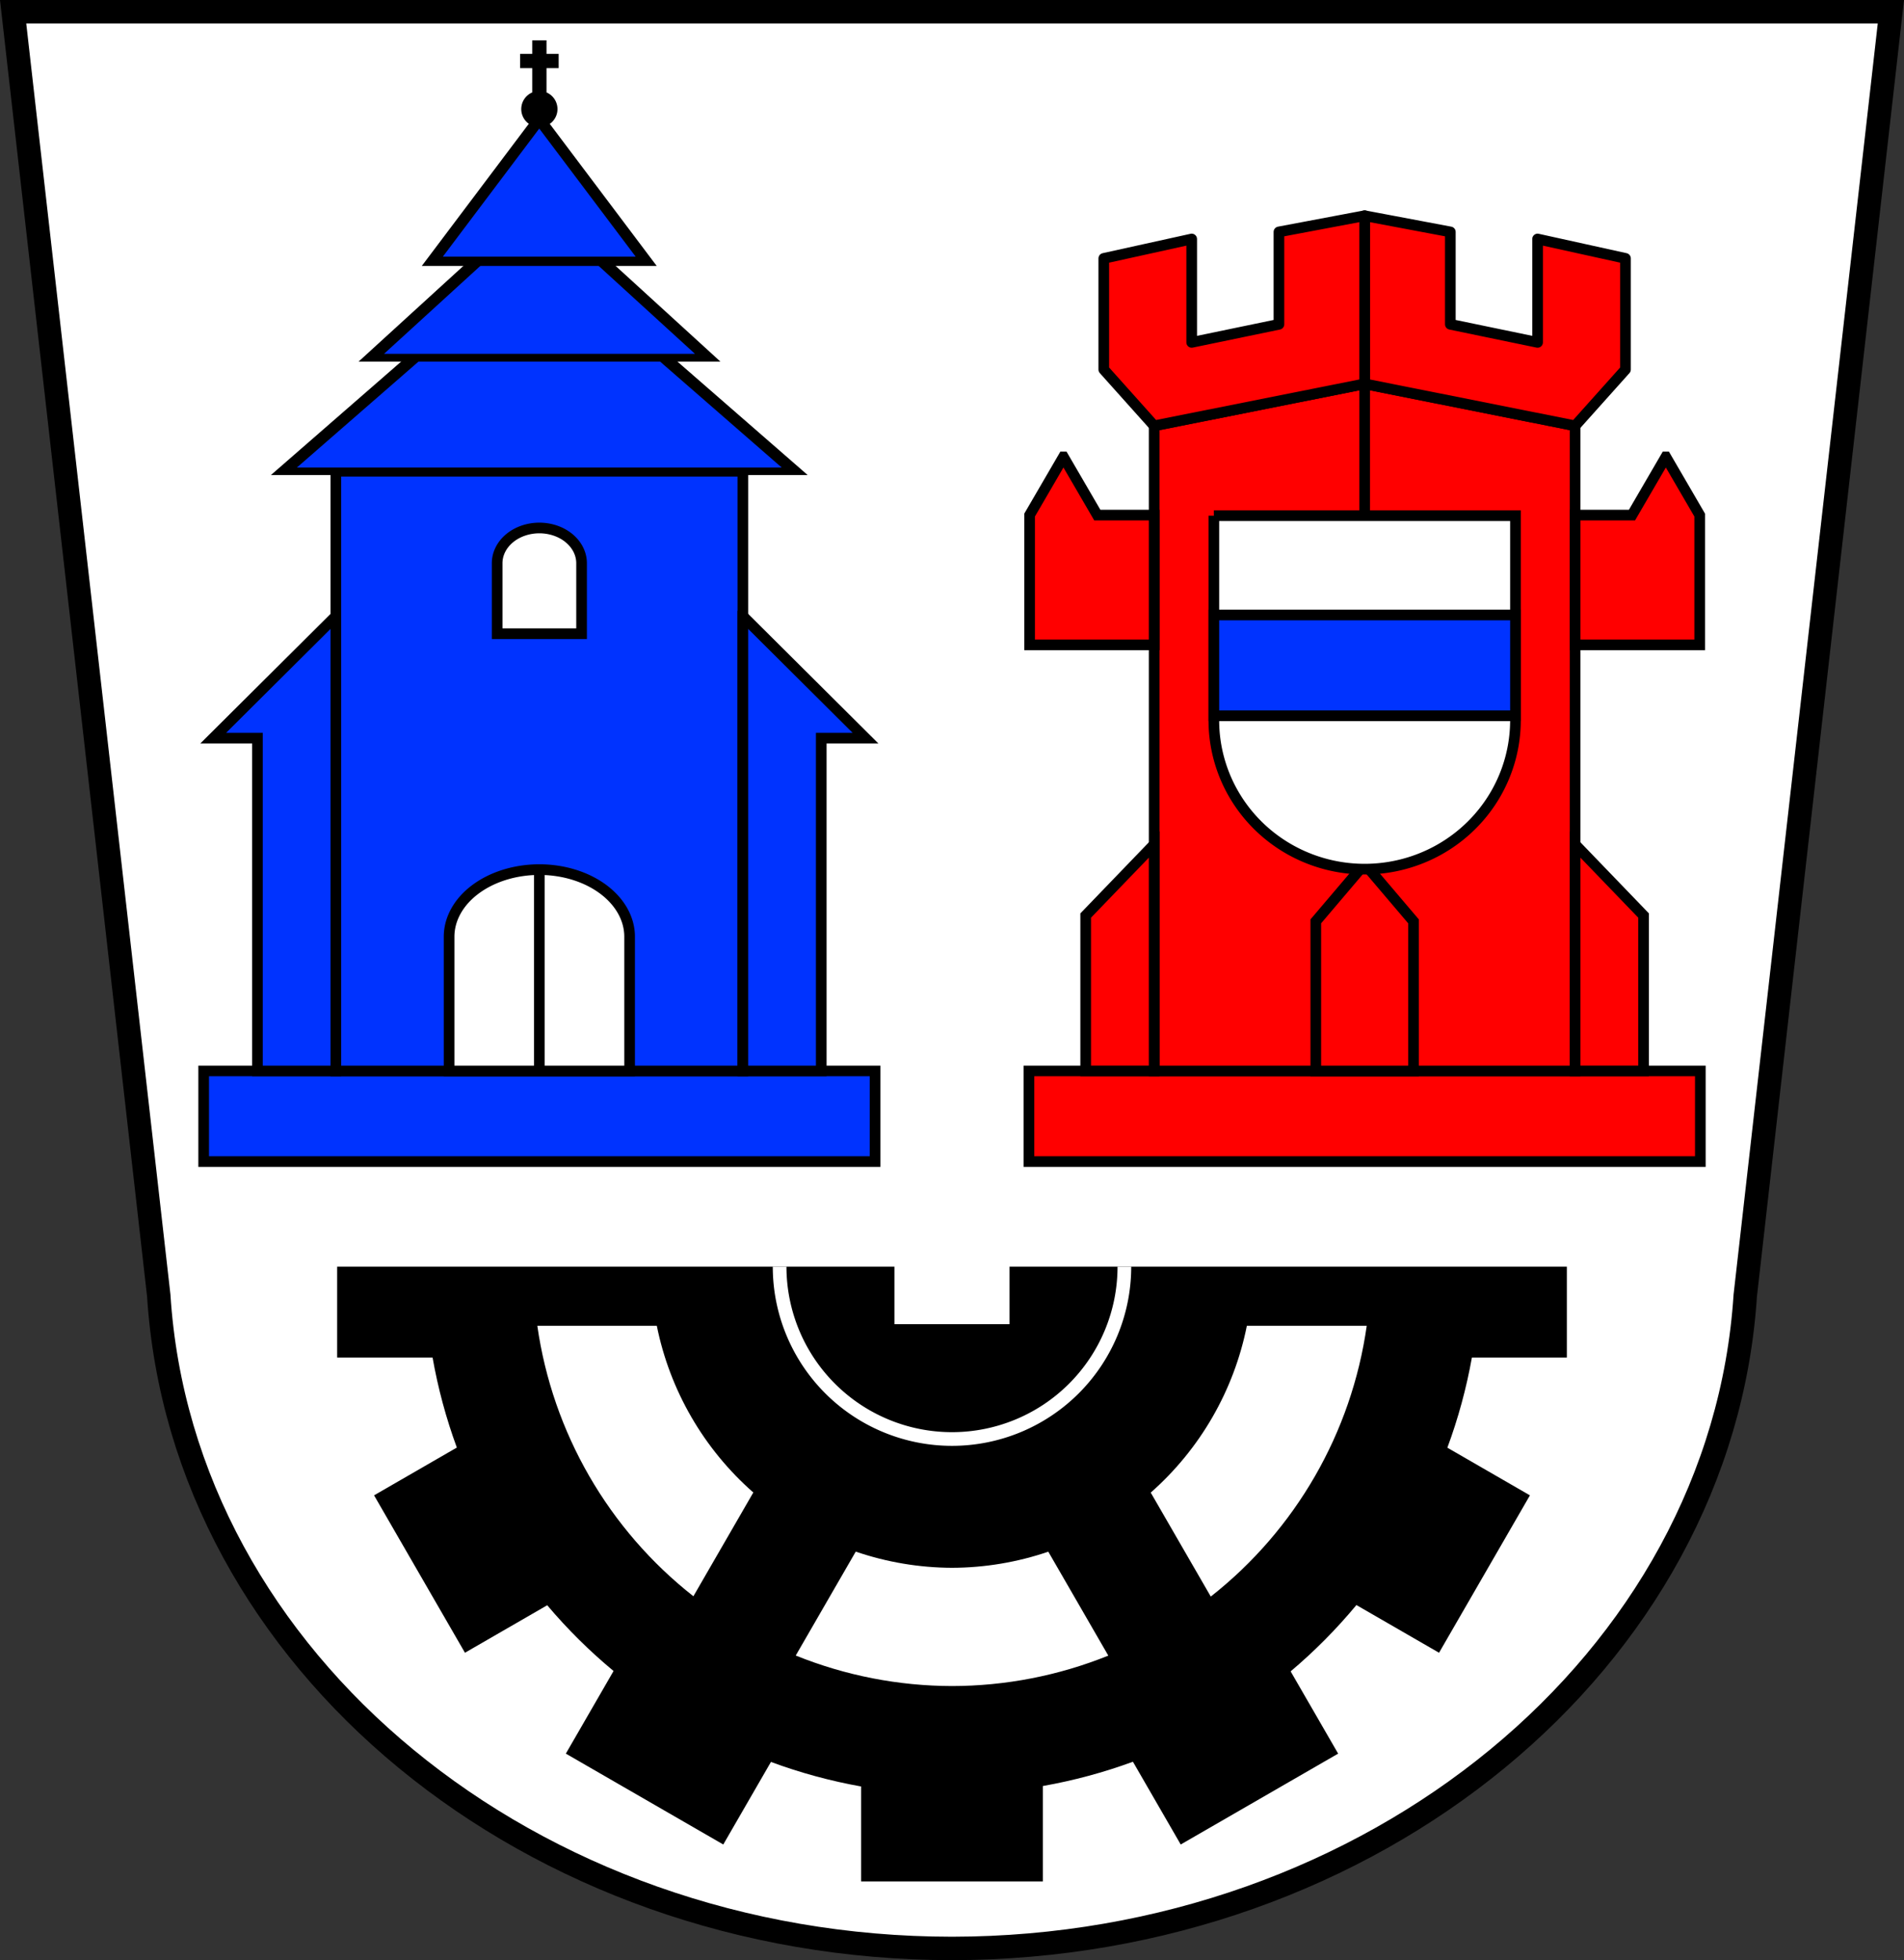 <svg xmlns="http://www.w3.org/2000/svg" width="893.5" viewBox="0 0 893.503 920.029" xmlns:xlink="http://www.w3.org/1999/xlink"><rect x="0" y="0" width="893.503" height="920.029" fill="#333333" stroke="none"/><defs><path id="0" d="m561.27-165.84l-40.807 23.56v-47.12z" stroke="#000" fill="#03f" stroke-linecap="round"/></defs><g transform="translate(5.357-45.49)"><g fill-rule="evenodd"><path d="m.802 50.992l68.34 602.56c10.911 171.54 174.72 306.39 372.26 306.46 197.31-.212 361.2-135.13 372.25-306.46l68.34-602.56h-440.59z" fill="#fff"/><path d="m.802 50.992l68.34 602.56c10.911 171.54 174.72 306.39 372.26 306.46 197.31-.212 361.2-135.13 372.25-306.46l68.34-602.56h-440.59z" fill="none" stroke="#000" stroke-width="11"/></g><path d="m152.85 640.01v42.652h44.785c2.543 14.394 6.354 28.536 11.391 42.26l-38.844 22.426 42.652 73.877 38.607-22.291c9.446 11.187 19.865 21.515 31.13 30.861l-22.391 38.781 73.877 42.652 22.371-38.748c13.736 5.081 27.896 8.934 42.31 11.514v44.566h85.3v-44.785c14.394-2.543 28.536-6.354 42.26-11.391l22.426 38.844 73.877-42.652-22.291-38.607c11.187-9.446 21.515-19.865 30.861-31.13l38.781 22.391 42.652-73.877-38.748-22.371c5.081-13.736 8.934-27.896 11.514-42.31h44.566v-42.652h-261.55v27h-54v-27h-261.55m93.95 27.75h56.08c6.123 30.333 22.03 57.818 45.29 78.24l-28.12 48.703c-39.844-31.31-66.08-76.78-73.24-126.94m332.97 0h56.25c-7.111 50.21-33.33 95.73-73.18 127.09l-28.18-48.803c23.2-20.457 39.04-47.959 45.11-78.29zm-183.54 105.99c14.543 4.971 29.8 7.537 45.17 7.596 15.374-.046 30.638-2.601 45.19-7.563l28.16 48.779c-23.314 9.401-48.21 14.25-73.35 14.283-25.13-.049-50.02-4.912-73.33-14.324l28.16-48.771"/><path d="m357.289 640.01a84.106 84.106 0 0 0 84.105 84.105 84.106 84.106 0 0 0 84.105 -84.105h-6.424a77.683 77.683 0 0 1 -77.682 77.682 77.683 77.683 0 0 1 -77.682 -77.682h-6.424" fill="#fff"/><g transform="translate(-1.08)"><g stroke="#000" stroke-width="5"><g fill="#f00"><g stroke-linecap="round"><path d="m478.59 548.15h315.06v42.537h-315.06z"/><path d="m636.12 225.65l-98.77 19.699v302.8h197.54v-302.8l-98.77-19.699z"/><path d="m537.34 441.85l-32.13 33.36v72.938h32.13v-72.938-33.36z"/><path d="m734.89 441.85l32.13 33.36v72.938h-32.13v-72.938-33.36z"/></g><path d="m636.12 450.95l-22.928 26.992v70.21h22.928 22.93v-70.21l-22.93-26.992z" fill-rule="evenodd"/><path d="m494.77 259.95l-15.885 27.301v60.906h58.46v-60.906h-26.686l-15.885-27.301zm282.69 0l-15.885 27.301h-26.686v60.906h58.46v-60.906l-15.885-27.301z" stroke-linecap="round"/><g fill-rule="evenodd"><g stroke-linejoin="round"><path d="m734.89 245.35l23.635-26.414v-52.17l-41.25-9.1c0 16.18 0 32.35 0 48.53l-40.944-8.492v-43.37l-40.21-7.582v78.897z"/><path d="m537.34 245.35l-23.635-26.414v-52.17l41.25-9.1c0 16.18 0 32.35 0 48.53l40.944-8.492v-43.37l40.21-7.582v78.897z"/></g><path d="m636.12 225.65v66.887"/></g></g><g stroke-linecap="round"><path d="m565.35 287.55v95.99a70.77 69.894 0 0 0 70.77 69.895 70.77 69.894 0 0 0 70.77 -69.895v-95.99h-141.54z" fill="#fff"/><g fill="#03f"><path d="m565.35 334.14v47.3h141.54v-47.3h-141.54z"/><path d="m91.3 548.15h315.06v42.537h-315.06z"/><path d="m153.33 266.67h191.01v281.49h-191.01z"/><path d="m153.32 334.68l-57.54 57.27h20.762v156.2h36.783v-156.2h-.002v-57.27z"/><path d="m344.34 334.68l57.54 57.27h-20.762v156.2h-36.783v-156.2h.002v-57.27z"/></g></g></g><use transform="matrix(0-2.559 5.087 0 1092.43 1598.56)" stroke-width="1.386" xlink:href="#0"/><use transform="matrix(0-1.766 3.35 0 804.46 1132.52)" stroke-width="2.055" xlink:href="#0"/><use transform="matrix(0-1.634 2.13 0 602.02 1018.57)" stroke-width="2.68" xlink:href="#0"/><path d="m245.48 64.43v6.328h-5.695v6.709h5.695v11.414a8.5 8.5 0 0 0 -5.146 7.801 8.5 8.5 0 0 0 8.5 8.5 8.5 8.5 0 0 0 8.5 -8.5 8.5 8.5 0 0 0 -5.146 -7.807v-11.408h5.695v-6.709h-5.695v-6.328h-6.707"/><g stroke="#000" stroke-width="5"><path transform="translate(-5.357 45.49)" d="m254.189 247.814a19.81 16.544 0 0 0 -19.809 16.545v33.09h39.619v-33.09a19.81 16.544 0 0 0 -19.811 -16.545zm-.002 160.348a42.358 31.5 0 0 0 -42.355 31.502v62.998h84.71v-62.998A42.358 31.5 0 0 0 254.188 408.162" fill="#fff" stroke-linecap="round"/><path d="m248.83 453.66v92.7" fill="#03f" fill-rule="evenodd"/></g></g></g></svg>